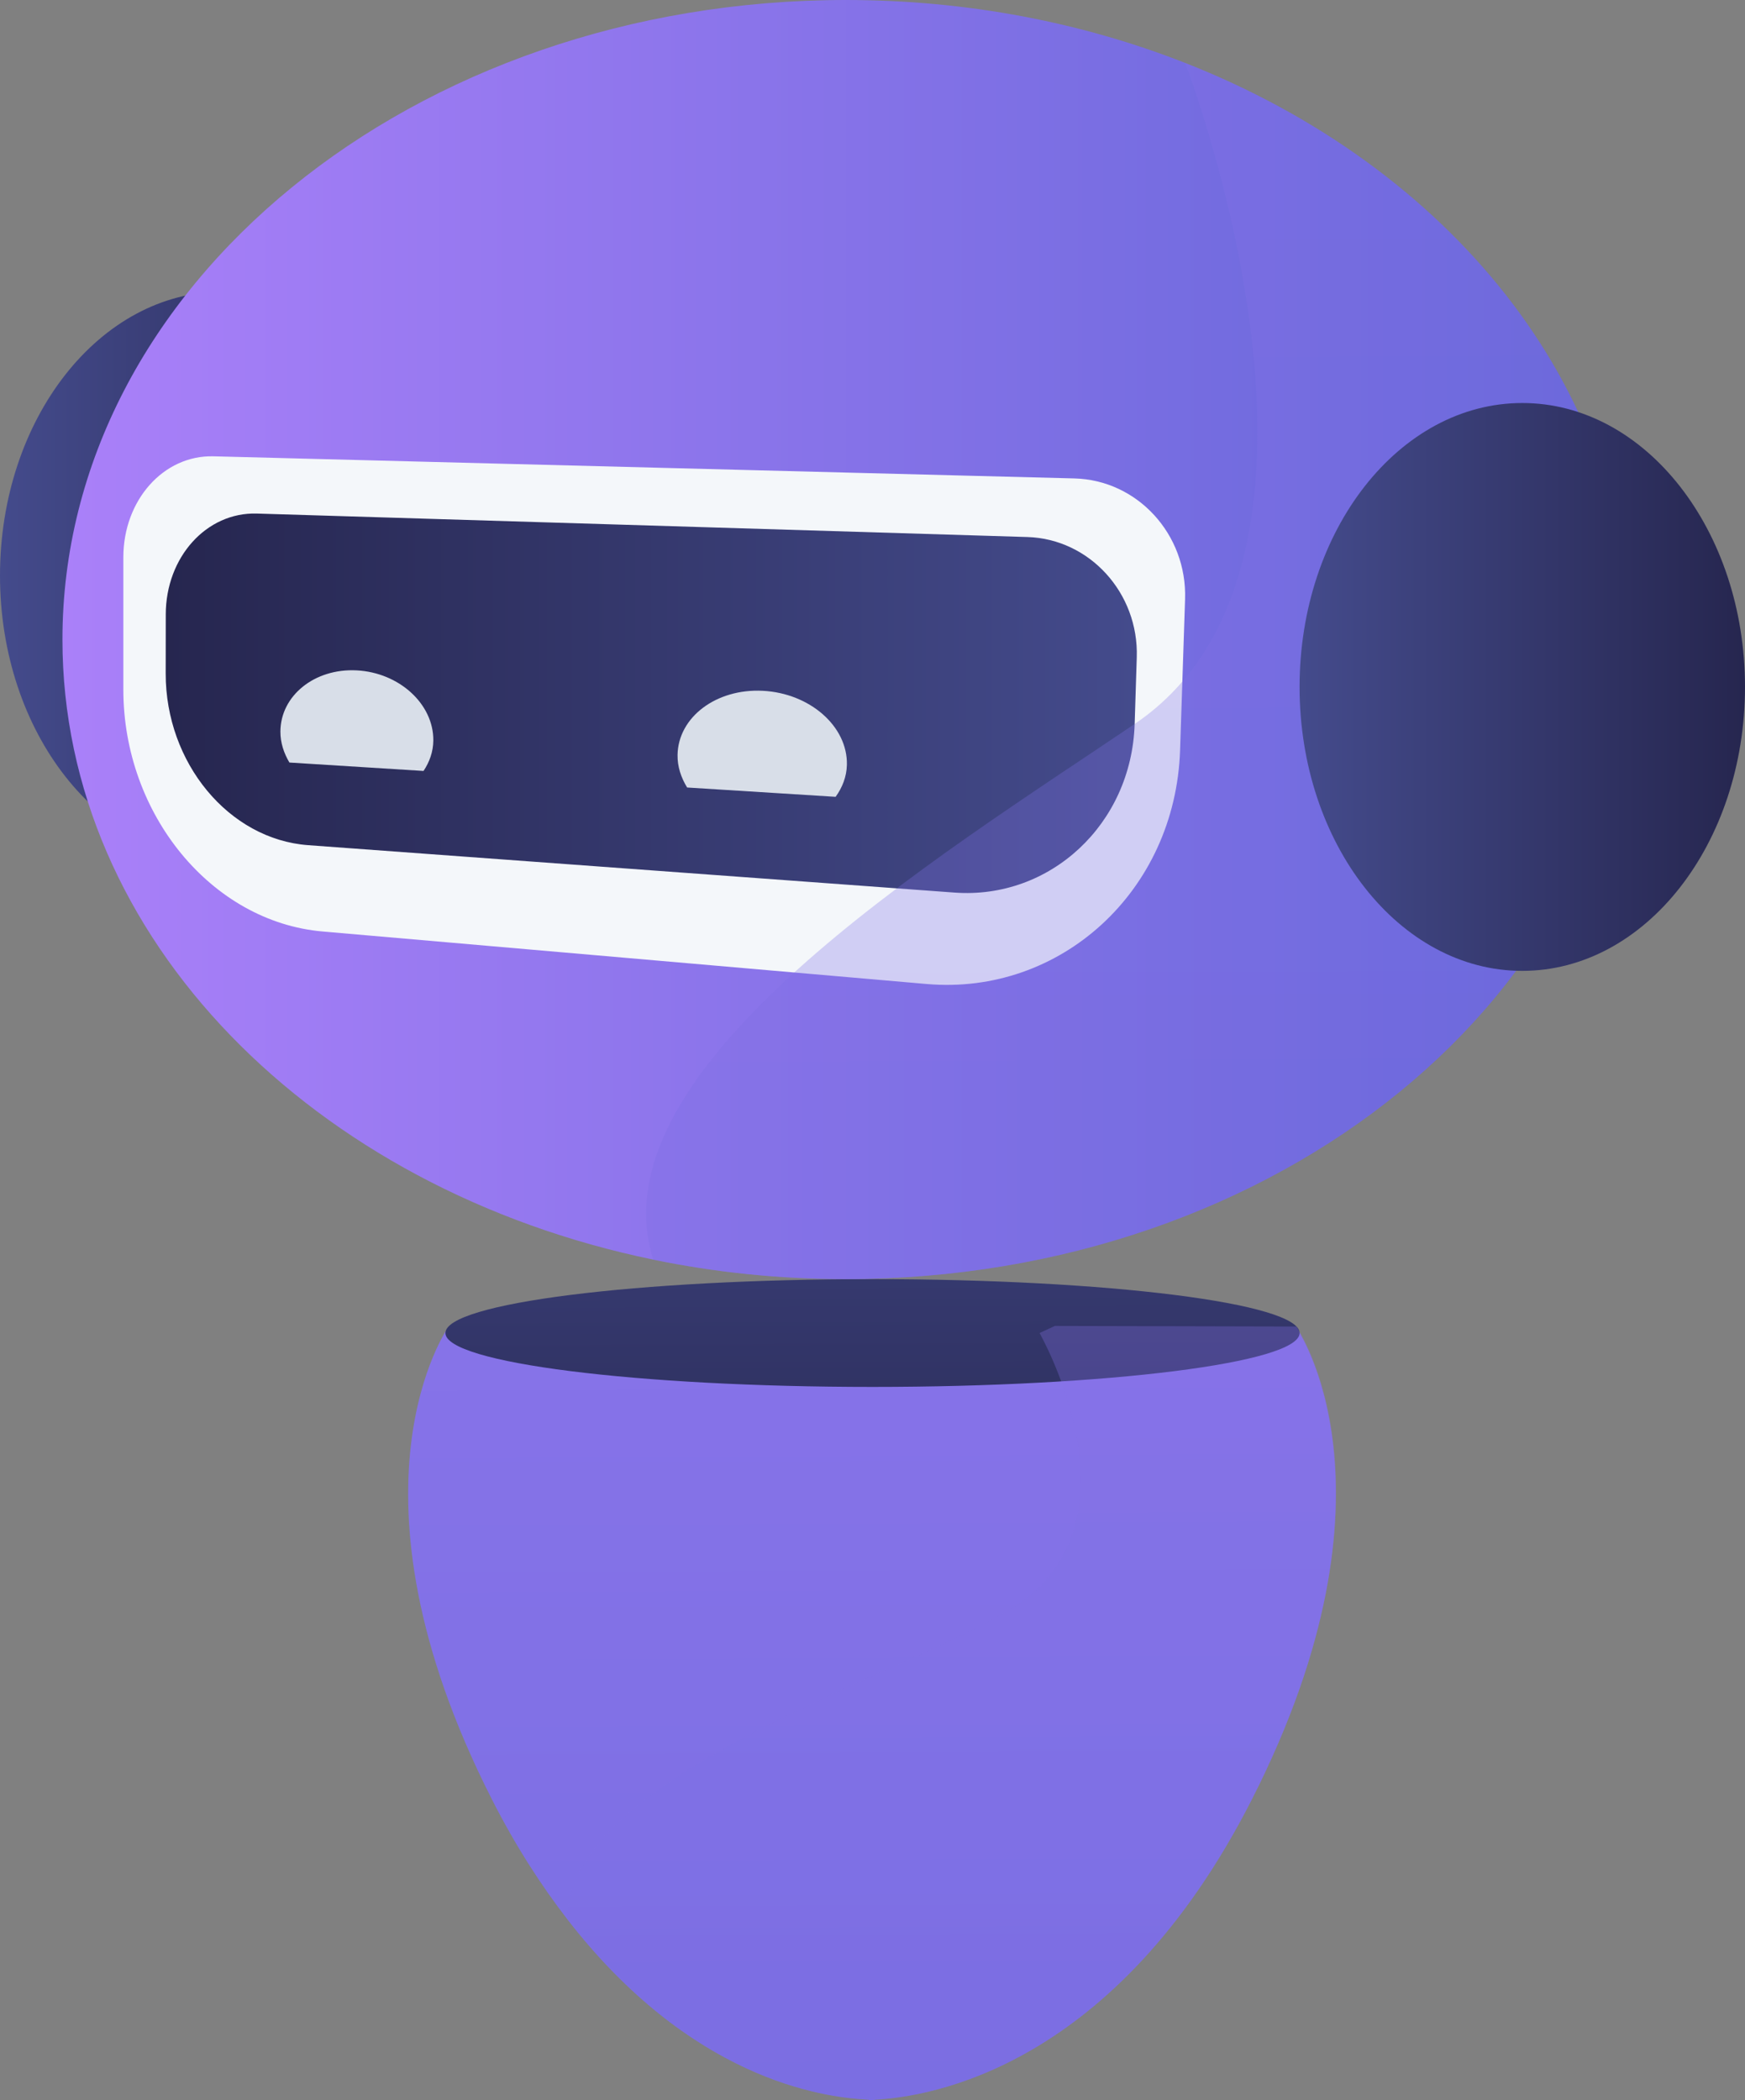<svg width="221" height="266" viewBox="0 0 221 266" fill="none" xmlns="http://www.w3.org/2000/svg">
<rect x="0" y="0" width="221" height="266" fill="#808080" stroke="none"/>
<path d="M158.533 227.948C141.22 262.001 117.675 265.618 110.732 265.962V265.989C110.732 265.989 110.935 266.006 110.416 265.995C109.898 266.006 110.1 265.989 110.1 265.989V265.962C103.788 265.68 87.401 263.16 71.863 243.122C68.585 238.895 65.332 233.884 62.315 227.95C42.2 188.394 56.826 168.022 56.826 168.022L110.1 167.894V167.889L110.416 167.894L110.732 167.889V167.894L133.43 167.949L164.095 168.022C164.095 168.022 178.648 188.393 158.533 227.95V227.948Z" fill="url(#paint0_linear_689_131)"/>
<path d="M110.5 175.674C140.373 175.674 164.589 172.617 164.589 168.847C164.589 165.076 140.373 162.02 110.5 162.02C80.628 162.02 56.411 165.076 56.411 168.847C56.411 172.617 80.628 175.674 110.5 175.674Z" fill="url(#paint1_linear_689_131)"/>
<path style="mix-blend-mode:multiply" opacity="0.3" d="M158.533 227.948C141.22 262.001 117.675 265.617 110.732 265.962V265.989C110.732 265.989 110.935 266.005 110.416 265.995C109.899 266.005 110.1 265.989 110.1 265.989V265.962C103.788 265.679 87.401 263.159 71.863 243.122C71.953 224.67 114.914 212.132 128.336 203.577C145.317 192.76 131.655 168.848 131.655 168.848C132.312 168.537 132.951 168.238 133.593 167.95L164.176 168.023C164.176 168.023 178.646 188.394 158.533 227.951V227.948Z" fill="url(#paint2_linear_689_131)"/>
<path d="M28.206 108.871C43.783 108.871 56.411 92.769 56.411 72.907C56.411 53.044 43.783 36.942 28.206 36.942C12.628 36.942 0 53.044 0 72.907C0 92.769 12.628 108.871 28.206 108.871Z" fill="url(#paint3_linear_689_131)"/>
<path d="M206.334 81.01C206.334 125.753 161.914 162.019 107.121 162.019C98.703 162.019 90.537 161.165 82.732 159.55C39.73 150.679 7.908 118.88 7.908 81.01C7.91 36.272 52.33 0 107.121 0C122.515 0 137.089 2.862 150.095 7.972C183.371 21.049 206.334 48.843 206.334 81.008V81.01Z" fill="url(#paint4_linear_689_131)"/>
<path d="M40.869 117.987L117.366 124.639C134.277 126.11 148.864 112.927 149.455 95.009L150.086 75.89C150.356 67.665 144.037 60.805 136.078 60.601L27.028 57.798C20.694 57.636 15.622 63.372 15.622 70.586V87.369C15.622 103.115 26.761 116.761 40.867 117.987H40.869Z" fill="#F4F7FA"/>
<path d="M39.033 107.054L120.885 113.058C132.973 113.945 143.302 104.423 143.702 91.7L143.969 83.256C144.227 75.097 137.978 68.262 130.115 68.022L32.535 65.05C26.137 64.855 21.003 70.585 20.994 77.823L20.985 85.317C20.97 96.615 28.968 106.316 39.033 107.054Z" fill="url(#paint5_linear_689_131)"/>
<path d="M87.021 99.748C86.251 98.487 85.785 97.094 85.811 95.62C85.893 90.844 90.696 87.203 96.597 87.5C102.566 87.801 107.368 92.006 107.256 96.88C107.222 98.384 106.68 99.745 105.83 100.929L87.019 99.748H87.021Z" fill="#D8DEE8"/>
<path d="M36.653 96.586C35.943 95.387 35.506 94.063 35.512 92.662C35.534 88.119 39.831 84.642 45.16 84.912C50.549 85.184 54.924 89.168 54.879 93.8C54.864 95.229 54.392 96.524 53.639 97.652L36.651 96.586H36.653Z" fill="#D8DEE8"/>
<path style="mix-blend-mode:multiply" opacity="0.3" d="M206.334 81.01C206.334 125.753 161.914 162.019 107.121 162.019C98.703 162.019 90.537 161.165 82.731 159.551C75.015 135.279 118.624 108.66 143.703 91.7C174.428 70.923 150.093 7.972 150.093 7.972C183.369 21.049 206.332 48.843 206.332 81.008L206.334 81.01Z" fill="url(#paint6_linear_689_131)"/>
<path d="M192.794 122.976C208.372 122.976 221 106.875 221 87.012C221 67.15 208.372 51.048 192.794 51.048C177.217 51.048 164.589 67.15 164.589 87.012C164.589 106.875 177.217 122.976 192.794 122.976Z" fill="url(#paint7_linear_689_131)"/>
<defs>
<linearGradient id="paint0_linear_689_131" x1="109.048" y1="-135.161" x2="111.697" y2="486.968" gradientUnits="userSpaceOnUse">
<stop stop-color="#AA80F9"/>
<stop offset="1" stop-color="#6165D7"/>
</linearGradient>
<linearGradient id="paint1_linear_689_131" x1="110.29" y1="119.871" x2="110.658" y2="206.416" gradientUnits="userSpaceOnUse">
<stop stop-color="#444B8C"/>
<stop offset="1" stop-color="#26264F"/>
</linearGradient>
<linearGradient id="paint2_linear_689_131" x1="119.037" y1="-134.163" x2="121.681" y2="486.351" gradientUnits="userSpaceOnUse">
<stop stop-color="#AA80F9"/>
<stop offset="1" stop-color="#6165D7"/>
</linearGradient>
<linearGradient id="paint3_linear_689_131" x1="0" y1="72.907" x2="56.411" y2="72.907" gradientUnits="userSpaceOnUse">
<stop stop-color="#444B8C"/>
<stop offset="1" stop-color="#26264F"/>
</linearGradient>
<linearGradient id="paint4_linear_689_131" x1="7.91" y1="81.01" x2="206.334" y2="81.01" gradientUnits="userSpaceOnUse">
<stop stop-color="#AA80F9"/>
<stop offset="1" stop-color="#6165D7"/>
</linearGradient>
<linearGradient id="paint5_linear_689_131" x1="143.977" y1="89.079" x2="20.985" y2="89.079" gradientUnits="userSpaceOnUse">
<stop stop-color="#444B8C"/>
<stop offset="1" stop-color="#26264F"/>
</linearGradient>
<linearGradient id="paint6_linear_689_131" x1="141.578" y1="-466.647" x2="145.729" y2="508.058" gradientUnits="userSpaceOnUse">
<stop stop-color="#AA80F9"/>
<stop offset="1" stop-color="#6165D7"/>
</linearGradient>
<linearGradient id="paint7_linear_689_131" x1="164.589" y1="87.012" x2="221" y2="87.012" gradientUnits="userSpaceOnUse">
<stop stop-color="#444B8C"/>
<stop offset="1" stop-color="#26264F"/>
</linearGradient>
</defs>
</svg>
